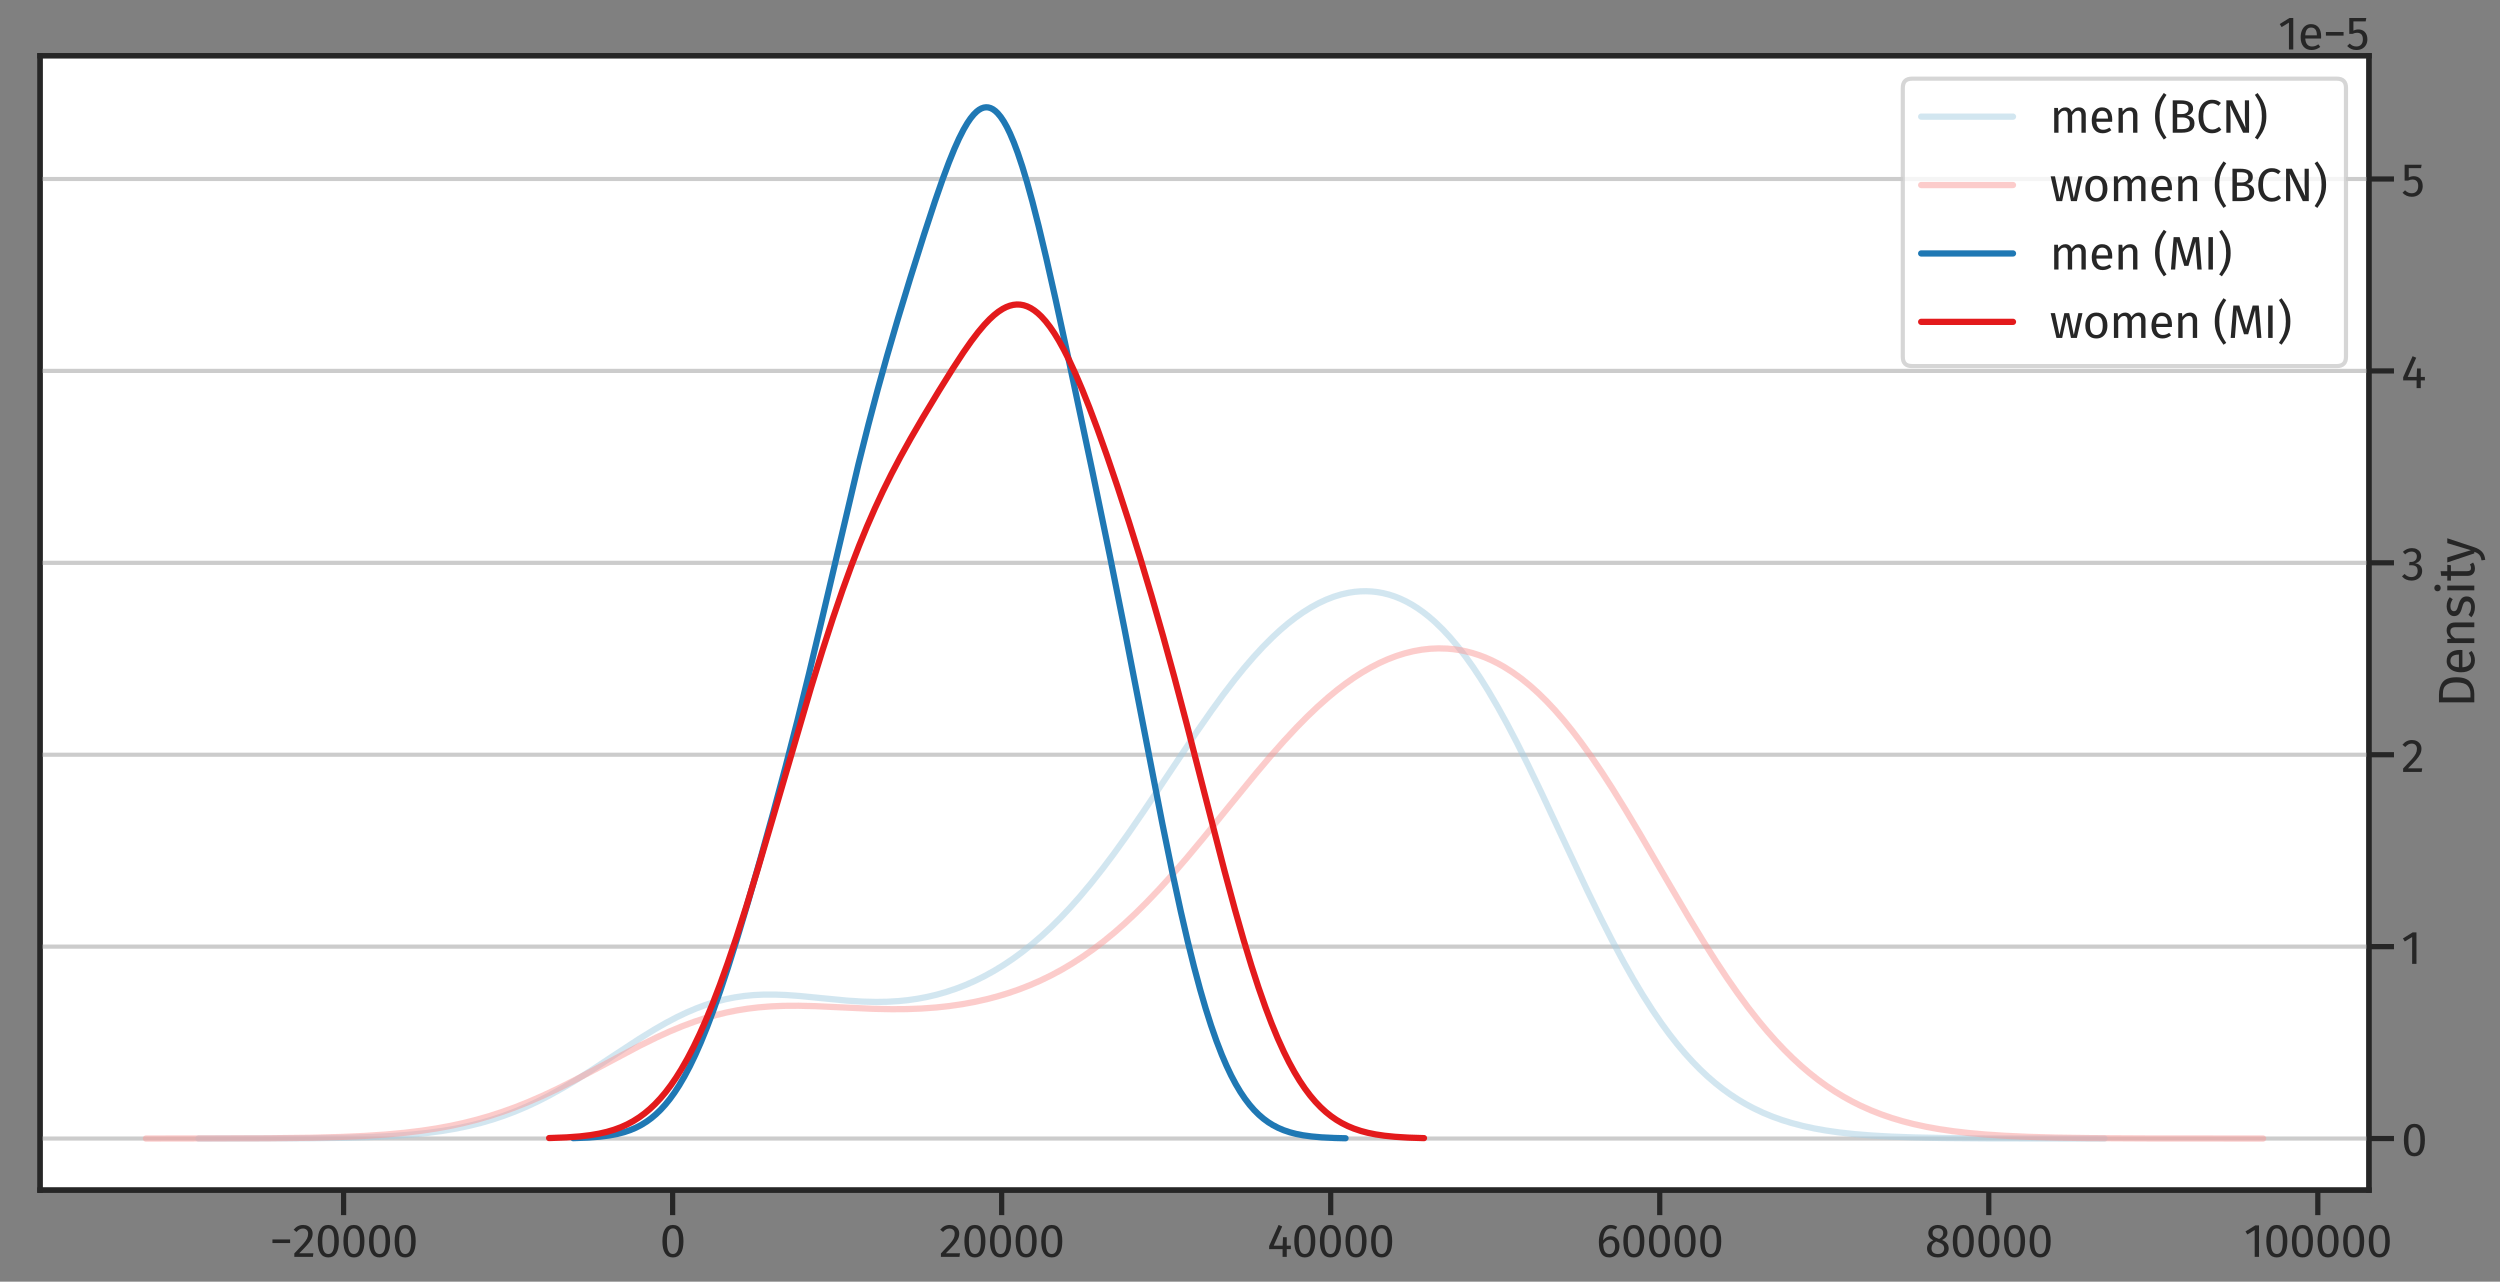 <?xml version="1.0" encoding="utf-8" standalone="no"?>
<!DOCTYPE svg PUBLIC "-//W3C//DTD SVG 1.1//EN"
  "http://www.w3.org/Graphics/SVG/1.1/DTD/svg11.dtd">
<svg xmlns:xlink="http://www.w3.org/1999/xlink" width="1198.007pt" height="614.185pt" viewBox="0 0 1198.007 614.185" xmlns="http://www.w3.org/2000/svg" version="1.1">
 <rect x="0" y="0" width="1198.007" height="614.185" fill="#808080" stroke="none"/>
 <defs>
  <style type="text/css">*{stroke-linejoin: round; stroke-linecap: butt}</style>
 </defs>
 <g id="figure_1">
  <g id="patch_1">
   <path d="M 0 614.185 
L 1198.007 614.185 
L 1198.007 0 
L 0 0 
L 0 614.185 
z
" style="fill: none"/>
  </g>
  <g id="axes_1">
   <g id="patch_2">
    <path d="M 19.2 570.3 
L 1135.2 570.3 
L 1135.2 26.7 
L 19.2 26.7 
z
" style="fill: #ffffff"/>
   </g>
   <g id="matplotlib.axis_1">
    <g id="xtick_1">
     <g id="line2d_1">
      <defs>
       <path id="ma658303a2f" d="M 0 0 
L 0 12 
" style="stroke: #262626; stroke-width: 2.5"/>
      </defs>
      <g>
       <use xlink:href="#ma658303a2f" x="164.651" y="570.3" style="fill: #262626; stroke: #262626; stroke-width: 2.5"/>
      </g>
     </g>
     <g id="text_1">
      <!-- −20000 -->
      <g style="fill: #262626" transform="translate(129.155 602.3) scale(0.22 -0.22)">
       <defs>
        <path id="FiraSans-Regular-2212" d="M 397 1882 
L 397 2374 
L 2803 2374 
L 2803 1882 
L 397 1882 
z
" transform="scale(0.016)"/>
        <path id="FiraSans-Regular-32" d="M 1459 4346 
Q 1843 4346 2134 4192 
Q 2426 4038 2586 3772 
Q 2746 3507 2746 3174 
Q 2746 2784 2570 2425 
Q 2394 2067 2029 1651 
Q 1664 1235 922 493 
L 2848 493 
L 2778 0 
L 250 0 
L 250 467 
Q 1107 1357 1465 1769 
Q 1824 2182 1977 2489 
Q 2131 2797 2131 3149 
Q 2131 3482 1939 3670 
Q 1747 3859 1427 3859 
Q 1165 3859 966 3750 
Q 768 3642 544 3392 
L 160 3699 
Q 422 4026 742 4186 
Q 1062 4346 1459 4346 
z
" transform="scale(0.016)"/>
        <path id="FiraSans-Regular-30" d="M 1786 4346 
Q 2496 4346 2857 3779 
Q 3219 3213 3219 2138 
Q 3219 1062 2857 492 
Q 2496 -77 1786 -77 
Q 1075 -77 713 492 
Q 352 1062 352 2138 
Q 352 3213 713 3779 
Q 1075 4346 1786 4346 
z
M 1786 3878 
Q 1370 3878 1168 3468 
Q 966 3059 966 2138 
Q 966 1216 1168 803 
Q 1370 390 1786 390 
Q 2195 390 2400 803 
Q 2605 1216 2605 2138 
Q 2605 3053 2400 3465 
Q 2195 3878 1786 3878 
z
" transform="scale(0.016)"/>
       </defs>
       <use xlink:href="#FiraSans-Regular-2212"/>
       <use xlink:href="#FiraSans-Regular-32" x="50"/>
       <use xlink:href="#FiraSans-Regular-30" x="99.5"/>
       <use xlink:href="#FiraSans-Regular-30" x="155.3"/>
       <use xlink:href="#FiraSans-Regular-30" x="211.1"/>
       <use xlink:href="#FiraSans-Regular-30" x="266.9"/>
      </g>
     </g>
    </g>
    <g id="xtick_2">
     <g id="line2d_2">
      <g>
       <use xlink:href="#ma658303a2f" x="322.326" y="570.3" style="fill: #262626; stroke: #262626; stroke-width: 2.5"/>
      </g>
     </g>
     <g id="text_2">
      <!-- 0 -->
      <g style="fill: #262626" transform="translate(316.188 602.3) scale(0.22 -0.22)">
       <use xlink:href="#FiraSans-Regular-30"/>
      </g>
     </g>
    </g>
    <g id="xtick_3">
     <g id="line2d_3">
      <g>
       <use xlink:href="#ma658303a2f" x="480.001" y="570.3" style="fill: #262626; stroke: #262626; stroke-width: 2.5"/>
      </g>
     </g>
     <g id="text_3">
      <!-- 20000 -->
      <g style="fill: #262626" transform="translate(450.005 602.3) scale(0.22 -0.22)">
       <use xlink:href="#FiraSans-Regular-32"/>
       <use xlink:href="#FiraSans-Regular-30" x="49.5"/>
       <use xlink:href="#FiraSans-Regular-30" x="105.3"/>
       <use xlink:href="#FiraSans-Regular-30" x="161.1"/>
       <use xlink:href="#FiraSans-Regular-30" x="216.9"/>
      </g>
     </g>
    </g>
    <g id="xtick_4">
     <g id="line2d_4">
      <g>
       <use xlink:href="#ma658303a2f" x="637.676" y="570.3" style="fill: #262626; stroke: #262626; stroke-width: 2.5"/>
      </g>
     </g>
     <g id="text_4">
      <!-- 40000 -->
      <g style="fill: #262626" transform="translate(607.273 602.3) scale(0.22 -0.22)">
       <defs>
        <path id="FiraSans-Regular-34" d="M 3213 1523 
L 3213 1056 
L 2656 1056 
L 2656 0 
L 2086 0 
L 2086 1056 
L 256 1056 
L 256 1478 
L 1542 4346 
L 2035 4141 
L 877 1523 
L 2093 1523 
L 2144 2675 
L 2656 2675 
L 2656 1523 
L 3213 1523 
z
" transform="scale(0.016)"/>
       </defs>
       <use xlink:href="#FiraSans-Regular-34"/>
       <use xlink:href="#FiraSans-Regular-30" x="53.2"/>
       <use xlink:href="#FiraSans-Regular-30" x="109"/>
       <use xlink:href="#FiraSans-Regular-30" x="164.8"/>
       <use xlink:href="#FiraSans-Regular-30" x="220.6"/>
      </g>
     </g>
    </g>
    <g id="xtick_5">
     <g id="line2d_5">
      <g>
       <use xlink:href="#ma658303a2f" x="795.352" y="570.3" style="fill: #262626; stroke: #262626; stroke-width: 2.5"/>
      </g>
     </g>
     <g id="text_5">
      <!-- 60000 -->
      <g style="fill: #262626" transform="translate(764.938 602.3) scale(0.22 -0.22)">
       <defs>
        <path id="FiraSans-Regular-36" d="M 1971 2816 
Q 2298 2816 2566 2662 
Q 2835 2509 2995 2201 
Q 3155 1894 3155 1453 
Q 3155 998 2972 649 
Q 2790 301 2480 112 
Q 2170 -77 1792 -77 
Q 1043 -77 697 476 
Q 352 1030 352 2010 
Q 352 2707 547 3235 
Q 742 3763 1107 4054 
Q 1472 4346 1971 4346 
Q 2458 4346 2854 4083 
L 2624 3693 
Q 2323 3878 1965 3878 
Q 1504 3878 1235 3436 
Q 966 2995 941 2253 
Q 1338 2816 1971 2816 
z
M 1792 390 
Q 2163 390 2361 672 
Q 2560 954 2560 1434 
Q 2560 2349 1869 2349 
Q 1587 2349 1350 2192 
Q 1114 2035 947 1760 
Q 966 1056 1168 723 
Q 1370 390 1792 390 
z
" transform="scale(0.016)"/>
       </defs>
       <use xlink:href="#FiraSans-Regular-36"/>
       <use xlink:href="#FiraSans-Regular-30" x="53.3"/>
       <use xlink:href="#FiraSans-Regular-30" x="109.1"/>
       <use xlink:href="#FiraSans-Regular-30" x="164.9"/>
       <use xlink:href="#FiraSans-Regular-30" x="220.7"/>
      </g>
     </g>
    </g>
    <g id="xtick_6">
     <g id="line2d_6">
      <g>
       <use xlink:href="#ma658303a2f" x="953.027" y="570.3" style="fill: #262626; stroke: #262626; stroke-width: 2.5"/>
      </g>
     </g>
     <g id="text_6">
      <!-- 80000 -->
      <g style="fill: #262626" transform="translate(922.416 602.3) scale(0.22 -0.22)">
       <defs>
        <path id="FiraSans-Regular-38" d="M 2336 2298 
Q 3238 1933 3238 1146 
Q 3238 794 3049 515 
Q 2861 237 2521 80 
Q 2182 -77 1754 -77 
Q 1318 -77 985 76 
Q 653 230 470 505 
Q 288 781 288 1133 
Q 288 1530 502 1798 
Q 717 2067 1133 2246 
Q 794 2419 630 2665 
Q 467 2912 467 3245 
Q 467 3590 649 3840 
Q 832 4090 1129 4218 
Q 1427 4346 1766 4346 
Q 2099 4346 2396 4224 
Q 2694 4102 2880 3856 
Q 3066 3610 3066 3264 
Q 3066 2944 2886 2713 
Q 2707 2483 2336 2298 
z
M 1766 3904 
Q 1434 3904 1238 3731 
Q 1043 3558 1043 3238 
Q 1043 2931 1232 2771 
Q 1421 2611 1837 2477 
L 1946 2438 
Q 2234 2605 2362 2790 
Q 2490 2976 2490 3245 
Q 2490 3546 2301 3725 
Q 2112 3904 1766 3904 
z
M 1760 390 
Q 2157 390 2390 595 
Q 2624 800 2624 1139 
Q 2624 1370 2534 1526 
Q 2445 1683 2246 1801 
Q 2048 1920 1690 2042 
L 1530 2099 
Q 1210 1946 1056 1712 
Q 902 1478 902 1133 
Q 902 781 1132 585 
Q 1363 390 1760 390 
z
" transform="scale(0.016)"/>
       </defs>
       <use xlink:href="#FiraSans-Regular-38"/>
       <use xlink:href="#FiraSans-Regular-30" x="55.1"/>
       <use xlink:href="#FiraSans-Regular-30" x="110.9"/>
       <use xlink:href="#FiraSans-Regular-30" x="166.7"/>
       <use xlink:href="#FiraSans-Regular-30" x="222.5"/>
      </g>
     </g>
    </g>
    <g id="xtick_7">
     <g id="line2d_7">
      <g>
       <use xlink:href="#ma658303a2f" x="1110.702" y="570.3" style="fill: #262626; stroke: #262626; stroke-width: 2.5"/>
      </g>
     </g>
     <g id="text_7">
      <!-- 100000 -->
      <g style="fill: #262626" transform="translate(1075.251 602.3) scale(0.22 -0.22)">
       <defs>
        <path id="FiraSans-Regular-31" d="M 2067 4282 
L 2067 0 
L 1478 0 
L 1478 3654 
L 480 3046 
L 224 3462 
L 1549 4282 
L 2067 4282 
z
" transform="scale(0.016)"/>
       </defs>
       <use xlink:href="#FiraSans-Regular-31"/>
       <use xlink:href="#FiraSans-Regular-30" x="43.3"/>
       <use xlink:href="#FiraSans-Regular-30" x="99.1"/>
       <use xlink:href="#FiraSans-Regular-30" x="154.9"/>
       <use xlink:href="#FiraSans-Regular-30" x="210.7"/>
       <use xlink:href="#FiraSans-Regular-30" x="266.5"/>
      </g>
     </g>
    </g>
   </g>
   <g id="patch_3">
    <path d="M 19.2 570.3 
L 19.2 26.7 
" style="fill: none; stroke: #262626; stroke-width: 2.5; stroke-linejoin: miter; stroke-linecap: square"/>
   </g>
   <g id="patch_4">
    <path d="M 1135.2 570.3 
L 1135.2 26.7 
" style="fill: none; stroke: #262626; stroke-width: 2.5; stroke-linejoin: miter; stroke-linecap: square"/>
   </g>
   <g id="patch_5">
    <path d="M 19.2 570.3 
L 1135.2 570.3 
" style="fill: none; stroke: #262626; stroke-width: 2.5; stroke-linejoin: miter; stroke-linecap: square"/>
   </g>
   <g id="patch_6">
    <path d="M 19.2 26.7 
L 1135.2 26.7 
" style="fill: none; stroke: #262626; stroke-width: 2.5; stroke-linejoin: miter; stroke-linecap: square"/>
   </g>
  </g>
  <g id="axes_2">
   <g id="matplotlib.axis_2">
    <g id="ytick_1">
     <g id="line2d_8">
      <path d="M 19.2 545.592 
L 1135.2 545.592 
" clip-path="url(#pe7d834c2ff)" style="fill: none; stroke: #cccccc; stroke-width: 2; stroke-linecap: round"/>
     </g>
     <g id="line2d_9">
      <defs>
       <path id="m74afcc77cf" d="M 0 0 
L 12 0 
" style="stroke: #262626; stroke-width: 2.5"/>
      </defs>
      <g>
       <use xlink:href="#m74afcc77cf" x="1135.2" y="545.592" style="fill: #262626; stroke: #262626; stroke-width: 2.5"/>
      </g>
     </g>
     <g id="text_8">
      <!-- 0 -->
      <g style="fill: #262626" transform="translate(1150.7 553.842) scale(0.22 -0.22)">
       <use xlink:href="#FiraSans-Regular-30"/>
      </g>
     </g>
    </g>
    <g id="ytick_2">
     <g id="line2d_10">
      <path d="M 19.2 453.63 
L 1135.2 453.63 
" clip-path="url(#pe7d834c2ff)" style="fill: none; stroke: #cccccc; stroke-width: 2; stroke-linecap: round"/>
     </g>
     <g id="line2d_11">
      <g>
       <use xlink:href="#m74afcc77cf" x="1135.2" y="453.63" style="fill: #262626; stroke: #262626; stroke-width: 2.5"/>
      </g>
     </g>
     <g id="text_9">
      <!-- 1 -->
      <g style="fill: #262626" transform="translate(1150.7 461.88) scale(0.22 -0.22)">
       <use xlink:href="#FiraSans-Regular-31"/>
      </g>
     </g>
    </g>
    <g id="ytick_3">
     <g id="line2d_12">
      <path d="M 19.2 361.667 
L 1135.2 361.667 
" clip-path="url(#pe7d834c2ff)" style="fill: none; stroke: #cccccc; stroke-width: 2; stroke-linecap: round"/>
     </g>
     <g id="line2d_13">
      <g>
       <use xlink:href="#m74afcc77cf" x="1135.2" y="361.667" style="fill: #262626; stroke: #262626; stroke-width: 2.5"/>
      </g>
     </g>
     <g id="text_10">
      <!-- 2 -->
      <g style="fill: #262626" transform="translate(1150.7 369.917) scale(0.22 -0.22)">
       <use xlink:href="#FiraSans-Regular-32"/>
      </g>
     </g>
    </g>
    <g id="ytick_4">
     <g id="line2d_14">
      <path d="M 19.2 269.704 
L 1135.2 269.704 
" clip-path="url(#pe7d834c2ff)" style="fill: none; stroke: #cccccc; stroke-width: 2; stroke-linecap: round"/>
     </g>
     <g id="line2d_15">
      <g>
       <use xlink:href="#m74afcc77cf" x="1135.2" y="269.704" style="fill: #262626; stroke: #262626; stroke-width: 2.5"/>
      </g>
     </g>
     <g id="text_11">
      <!-- 3 -->
      <g style="fill: #262626" transform="translate(1150.7 277.954) scale(0.22 -0.22)">
       <defs>
        <path id="FiraSans-Regular-33" d="M 1440 4346 
Q 1837 4346 2121 4198 
Q 2406 4051 2556 3801 
Q 2707 3552 2707 3258 
Q 2707 2867 2480 2614 
Q 2253 2362 1875 2272 
Q 2304 2234 2573 1965 
Q 2842 1696 2842 1235 
Q 2842 864 2662 563 
Q 2483 262 2150 92 
Q 1818 -77 1382 -77 
Q 992 -77 665 67 
Q 339 211 96 499 
L 448 826 
Q 659 608 880 505 
Q 1101 403 1363 403 
Q 1766 403 1996 630 
Q 2227 858 2227 1242 
Q 2227 1664 2009 1837 
Q 1792 2010 1376 2010 
L 1056 2010 
L 1126 2464 
L 1344 2464 
Q 1677 2464 1897 2662 
Q 2118 2861 2118 3219 
Q 2118 3520 1926 3696 
Q 1734 3872 1408 3872 
Q 1158 3872 950 3782 
Q 742 3693 525 3488 
L 218 3840 
Q 762 4346 1440 4346 
z
" transform="scale(0.016)"/>
       </defs>
       <use xlink:href="#FiraSans-Regular-33"/>
      </g>
     </g>
    </g>
    <g id="ytick_5">
     <g id="line2d_16">
      <path d="M 19.2 177.741 
L 1135.2 177.741 
" clip-path="url(#pe7d834c2ff)" style="fill: none; stroke: #cccccc; stroke-width: 2; stroke-linecap: round"/>
     </g>
     <g id="line2d_17">
      <g>
       <use xlink:href="#m74afcc77cf" x="1135.2" y="177.741" style="fill: #262626; stroke: #262626; stroke-width: 2.5"/>
      </g>
     </g>
     <g id="text_12">
      <!-- 4 -->
      <g style="fill: #262626" transform="translate(1150.7 185.991) scale(0.22 -0.22)">
       <use xlink:href="#FiraSans-Regular-34"/>
      </g>
     </g>
    </g>
    <g id="ytick_6">
     <g id="line2d_18">
      <path d="M 19.2 85.778 
L 1135.2 85.778 
" clip-path="url(#pe7d834c2ff)" style="fill: none; stroke: #cccccc; stroke-width: 2; stroke-linecap: round"/>
     </g>
     <g id="line2d_19">
      <g>
       <use xlink:href="#m74afcc77cf" x="1135.2" y="85.778" style="fill: #262626; stroke: #262626; stroke-width: 2.5"/>
      </g>
     </g>
     <g id="text_13">
      <!-- 5 -->
      <g style="fill: #262626" transform="translate(1150.7 94.028) scale(0.22 -0.22)">
       <defs>
        <path id="FiraSans-Regular-35" d="M 2688 3821 
L 1018 3821 
L 1018 2560 
Q 1344 2726 1702 2726 
Q 2253 2726 2585 2364 
Q 2918 2003 2918 1370 
Q 2918 947 2732 617 
Q 2547 288 2211 105 
Q 1875 -77 1434 -77 
Q 1043 -77 736 60 
Q 429 198 166 467 
L 512 806 
Q 717 602 934 502 
Q 1152 403 1427 403 
Q 1837 403 2070 659 
Q 2304 915 2304 1382 
Q 2304 1850 2093 2061 
Q 1882 2272 1523 2272 
Q 1357 2272 1216 2237 
Q 1075 2202 915 2125 
L 454 2125 
L 454 4282 
L 2771 4282 
L 2688 3821 
z
" transform="scale(0.016)"/>
       </defs>
       <use xlink:href="#FiraSans-Regular-35"/>
      </g>
     </g>
    </g>
    <g id="text_14">
     <!-- Density -->
     <g style="fill: #262626" transform="translate(1185.695 339.024) rotate(-90) scale(0.24 -0.24)">
      <defs>
       <path id="FiraSans-Regular-44" d="M 1562 4410 
Q 2560 4410 3165 3946 
Q 3770 3482 3770 2227 
Q 3770 1005 3165 502 
Q 2560 0 1696 0 
L 640 0 
L 640 4410 
L 1562 4410 
z
M 1248 3923 
L 1248 480 
L 1741 480 
Q 2355 480 2739 857 
Q 3123 1235 3123 2227 
Q 3123 2925 2924 3299 
Q 2726 3674 2419 3798 
Q 2112 3923 1696 3923 
L 1248 3923 
z
" transform="scale(0.016)"/>
       <path id="FiraSans-Regular-65" d="M 3155 1786 
Q 3155 1638 3142 1485 
L 992 1485 
Q 1030 928 1273 665 
Q 1517 403 1901 403 
Q 2144 403 2349 473 
Q 2554 544 2778 698 
L 3034 346 
Q 2496 -77 1856 -77 
Q 1152 -77 758 384 
Q 365 845 365 1651 
Q 365 2176 534 2582 
Q 704 2989 1021 3219 
Q 1338 3450 1766 3450 
Q 2438 3450 2796 3008 
Q 3155 2566 3155 1786 
z
M 2573 1958 
Q 2573 2458 2374 2720 
Q 2176 2982 1779 2982 
Q 1056 2982 992 1920 
L 2573 1920 
L 2573 1958 
z
" transform="scale(0.016)"/>
       <path id="FiraSans-Regular-6e" d="M 2195 3450 
Q 2656 3450 2915 3174 
Q 3174 2899 3174 2419 
L 3174 0 
L 2586 0 
L 2586 2336 
Q 2586 2694 2451 2841 
Q 2317 2989 2054 2989 
Q 1786 2989 1581 2835 
Q 1376 2682 1197 2394 
L 1197 0 
L 608 0 
L 608 3373 
L 1114 3373 
L 1165 2874 
Q 1344 3142 1609 3296 
Q 1875 3450 2195 3450 
z
" transform="scale(0.016)"/>
       <path id="FiraSans-Regular-73" d="M 1523 3450 
Q 1869 3450 2144 3354 
Q 2419 3258 2669 3066 
L 2419 2694 
Q 2189 2842 1981 2912 
Q 1773 2982 1542 2982 
Q 1254 2982 1088 2864 
Q 922 2746 922 2541 
Q 922 2336 1078 2221 
Q 1235 2106 1645 1997 
Q 2208 1856 2486 1613 
Q 2765 1370 2765 947 
Q 2765 448 2377 185 
Q 1990 -77 1434 -77 
Q 666 -77 160 365 
L 474 723 
Q 902 397 1421 397 
Q 1754 397 1949 534 
Q 2144 672 2144 909 
Q 2144 1082 2073 1187 
Q 2003 1293 1830 1373 
Q 1658 1453 1325 1542 
Q 787 1683 547 1920 
Q 307 2157 307 2522 
Q 307 2784 464 2998 
Q 621 3213 899 3331 
Q 1178 3450 1523 3450 
z
" transform="scale(0.016)"/>
       <path id="FiraSans-Regular-69" d="M 1197 3373 
L 1197 0 
L 608 0 
L 608 3373 
L 1197 3373 
z
M 896 4992 
Q 1082 4992 1197 4877 
Q 1312 4762 1312 4589 
Q 1312 4416 1197 4304 
Q 1082 4192 896 4192 
Q 717 4192 601 4304 
Q 486 4416 486 4589 
Q 486 4762 601 4877 
Q 717 4992 896 4992 
z
" transform="scale(0.016)"/>
       <path id="FiraSans-Regular-74" d="M 2310 154 
Q 1978 -77 1555 -77 
Q 1126 -77 886 169 
Q 646 416 646 883 
L 646 2918 
L 58 2918 
L 58 3373 
L 646 3373 
L 646 4134 
L 1235 4205 
L 1235 3373 
L 2035 3373 
L 1971 2918 
L 1235 2918 
L 1235 909 
Q 1235 646 1328 528 
Q 1421 410 1638 410 
Q 1837 410 2086 544 
L 2310 154 
z
" transform="scale(0.016)"/>
       <path id="FiraSans-Regular-79" d="M 1958 -19 
Q 1760 -608 1405 -950 
Q 1050 -1293 390 -1363 
L 326 -902 
Q 659 -845 857 -736 
Q 1056 -627 1174 -457 
Q 1293 -288 1395 0 
L 1197 0 
L 64 3373 
L 691 3373 
L 1594 429 
L 2477 3373 
L 3085 3373 
L 1958 -19 
z
" transform="scale(0.016)"/>
      </defs>
      <use xlink:href="#FiraSans-Regular-44"/>
      <use xlink:href="#FiraSans-Regular-65" x="64.4"/>
      <use xlink:href="#FiraSans-Regular-6e" x="118.9"/>
      <use xlink:href="#FiraSans-Regular-73" x="177.5"/>
      <use xlink:href="#FiraSans-Regular-69" x="224.2"/>
      <use xlink:href="#FiraSans-Regular-74" x="252.4"/>
      <use xlink:href="#FiraSans-Regular-79" x="288.5"/>
     </g>
    </g>
    <g id="text_15">
     <!-- 1e−5 -->
     <g style="fill: #262626" transform="translate(1091.664 23.7) scale(0.22 -0.22)">
      <use xlink:href="#FiraSans-Regular-31"/>
      <use xlink:href="#FiraSans-Regular-65" x="43.3"/>
      <use xlink:href="#FiraSans-Regular-2212" x="97.8"/>
      <use xlink:href="#FiraSans-Regular-35" x="147.8"/>
     </g>
    </g>
   </g>
   <g id="line2d_20">
    <path d="M 95.128 545.589 
L 147.24 545.468 
L 165.525 545.223 
L 178.324 544.847 
L 188.381 544.347 
L 197.523 543.662 
L 204.837 542.904 
L 212.151 541.911 
L 218.551 540.814 
L 224.951 539.47 
L 230.436 538.098 
L 235.922 536.505 
L 241.407 534.677 
L 246.893 532.604 
L 252.378 530.28 
L 257.864 527.708 
L 263.349 524.894 
L 269.749 521.328 
L 276.149 517.496 
L 283.463 512.861 
L 295.348 505.013 
L 306.319 497.836 
L 313.633 493.324 
L 319.118 490.18 
L 324.604 487.297 
L 329.175 485.125 
L 333.746 483.186 
L 338.318 481.493 
L 342.889 480.055 
L 347.46 478.877 
L 352.031 477.956 
L 356.603 477.282 
L 361.174 476.843 
L 365.745 476.619 
L 371.231 476.6 
L 376.716 476.81 
L 383.116 477.272 
L 393.173 478.261 
L 405.972 479.501 
L 413.286 479.969 
L 419.686 480.133 
L 425.171 480.046 
L 430.657 479.72 
L 435.228 479.249 
L 439.799 478.583 
L 444.37 477.713 
L 448.942 476.63 
L 453.513 475.326 
L 458.084 473.794 
L 462.655 472.027 
L 467.227 470.015 
L 471.798 467.753 
L 476.369 465.23 
L 480.94 462.439 
L 485.512 459.371 
L 490.083 456.018 
L 494.654 452.373 
L 499.225 448.431 
L 503.797 444.186 
L 508.368 439.638 
L 512.939 434.788 
L 517.51 429.641 
L 522.996 423.085 
L 528.481 416.138 
L 533.967 408.833 
L 540.366 399.917 
L 547.68 389.313 
L 557.737 374.283 
L 573.279 351.032 
L 580.593 340.526 
L 586.079 332.985 
L 591.564 325.812 
L 596.136 320.161 
L 600.707 314.841 
L 605.278 309.878 
L 609.849 305.297 
L 613.506 301.918 
L 617.163 298.804 
L 620.82 295.959 
L 624.477 293.391 
L 628.134 291.103 
L 631.791 289.1 
L 635.448 287.386 
L 639.105 285.965 
L 642.762 284.842 
L 646.419 284.022 
L 649.162 283.608 
L 651.905 283.371 
L 654.647 283.313 
L 657.39 283.437 
L 660.133 283.748 
L 662.876 284.248 
L 665.618 284.942 
L 668.361 285.834 
L 671.104 286.929 
L 673.847 288.229 
L 676.589 289.74 
L 679.332 291.465 
L 682.075 293.408 
L 684.818 295.571 
L 687.56 297.958 
L 691.217 301.491 
L 694.874 305.426 
L 698.531 309.762 
L 702.188 314.497 
L 705.845 319.621 
L 709.502 325.123 
L 713.159 330.989 
L 717.731 338.801 
L 722.302 347.102 
L 726.873 355.836 
L 732.359 366.797 
L 738.758 380.089 
L 748.815 401.573 
L 760.7 426.859 
L 767.1 439.981 
L 772.585 450.771 
L 778.071 461.038 
L 782.642 469.138 
L 787.213 476.787 
L 791.785 483.96 
L 796.356 490.641 
L 800.013 495.627 
L 803.67 500.292 
L 807.327 504.641 
L 810.984 508.679 
L 814.641 512.413 
L 818.298 515.853 
L 821.955 519.011 
L 825.612 521.899 
L 829.269 524.531 
L 832.926 526.922 
L 836.583 529.086 
L 840.24 531.039 
L 844.811 533.205 
L 849.382 535.093 
L 853.954 536.73 
L 858.525 538.143 
L 864.01 539.579 
L 869.496 540.767 
L 874.981 541.745 
L 881.381 542.661 
L 888.695 543.468 
L 896.923 544.134 
L 906.066 544.65 
L 917.037 545.049 
L 931.665 545.344 
L 952.692 545.519 
L 993.833 545.588 
L 1008.461 545.591 
L 1008.461 545.591 
" clip-path="url(#pe7d834c2ff)" style="fill: none; stroke: #a6cee3; stroke-opacity: 0.5; stroke-width: 3; stroke-linecap: round"/>
   </g>
   <g id="line2d_21">
    <path d="M 69.927 545.589 
L 127.814 545.471 
L 149.141 545.215 
L 163.359 544.84 
L 174.53 544.348 
L 184.686 543.679 
L 193.826 542.838 
L 201.95 541.853 
L 209.059 540.772 
L 216.168 539.46 
L 222.261 538.13 
L 228.355 536.596 
L 234.448 534.848 
L 240.542 532.878 
L 246.635 530.684 
L 252.728 528.272 
L 259.837 525.194 
L 266.946 521.86 
L 275.071 517.79 
L 285.226 512.437 
L 306.553 501.114 
L 314.677 497.117 
L 320.771 494.342 
L 326.864 491.804 
L 332.958 489.535 
L 338.035 487.867 
L 343.113 486.413 
L 348.191 485.177 
L 353.269 484.157 
L 358.347 483.348 
L 363.424 482.739 
L 369.518 482.254 
L 375.611 482.004 
L 382.72 481.962 
L 390.845 482.16 
L 403.031 482.726 
L 418.265 483.423 
L 427.405 483.612 
L 434.514 483.559 
L 441.623 483.291 
L 448.732 482.775 
L 454.825 482.114 
L 460.918 481.236 
L 467.012 480.122 
L 473.105 478.756 
L 478.183 477.413 
L 483.261 475.871 
L 488.338 474.118 
L 493.416 472.142 
L 498.494 469.929 
L 503.572 467.467 
L 508.65 464.742 
L 513.727 461.745 
L 518.805 458.463 
L 523.883 454.891 
L 528.961 451.022 
L 534.039 446.854 
L 539.116 442.391 
L 544.194 437.637 
L 549.272 432.606 
L 555.365 426.223 
L 561.459 419.501 
L 568.568 411.292 
L 576.692 401.542 
L 589.895 385.266 
L 602.081 370.358 
L 609.19 361.973 
L 615.284 355.081 
L 621.377 348.535 
L 626.455 343.388 
L 631.533 338.553 
L 636.61 334.056 
L 640.673 330.716 
L 644.735 327.616 
L 648.797 324.762 
L 652.859 322.161 
L 656.922 319.817 
L 660.984 317.735 
L 665.046 315.916 
L 669.108 314.364 
L 673.171 313.081 
L 677.233 312.07 
L 681.295 311.335 
L 685.357 310.878 
L 689.419 310.704 
L 693.482 310.818 
L 696.528 311.097 
L 699.575 311.544 
L 702.622 312.163 
L 705.668 312.956 
L 708.715 313.928 
L 711.762 315.08 
L 714.809 316.418 
L 717.855 317.943 
L 720.902 319.659 
L 724.964 322.248 
L 729.026 325.187 
L 733.089 328.477 
L 737.151 332.122 
L 741.213 336.118 
L 745.275 340.462 
L 749.338 345.147 
L 753.4 350.16 
L 757.462 355.489 
L 762.54 362.564 
L 767.618 370.06 
L 772.695 377.926 
L 778.789 387.771 
L 785.898 399.675 
L 799.1 422.343 
L 809.256 439.619 
L 816.365 451.307 
L 822.458 460.918 
L 827.536 468.576 
L 832.614 475.87 
L 837.691 482.768 
L 842.769 489.247 
L 846.831 494.117 
L 850.894 498.704 
L 854.956 503.007 
L 859.018 507.026 
L 863.08 510.766 
L 867.143 514.232 
L 871.205 517.432 
L 875.267 520.376 
L 879.329 523.073 
L 883.392 525.537 
L 887.454 527.78 
L 891.516 529.814 
L 896.594 532.084 
L 901.672 534.075 
L 906.75 535.813 
L 911.827 537.323 
L 916.905 538.628 
L 922.999 539.956 
L 929.092 541.059 
L 936.201 542.102 
L 943.31 542.928 
L 951.434 543.656 
L 960.574 544.259 
L 971.745 544.765 
L 984.948 545.136 
L 1002.212 545.394 
L 1028.617 545.543 
L 1084.473 545.591 
L 1084.473 545.591 
" clip-path="url(#pe7d834c2ff)" style="fill: none; stroke: #fb9a99; stroke-opacity: 0.5; stroke-width: 3; stroke-linecap: round"/>
   </g>
   <g id="line2d_22">
    <path d="M 274.676 545.404 
L 282.086 545.114 
L 287.643 544.676 
L 292.088 544.097 
L 295.793 543.389 
L 299.127 542.517 
L 302.091 541.509 
L 304.684 540.41 
L 307.277 539.073 
L 309.871 537.464 
L 312.093 535.841 
L 314.316 533.97 
L 316.539 531.829 
L 318.762 529.396 
L 320.985 526.653 
L 323.207 523.583 
L 325.43 520.173 
L 328.024 515.751 
L 330.617 510.843 
L 333.21 505.449 
L 335.803 499.577 
L 338.767 492.302 
L 341.731 484.461 
L 345.065 475.025 
L 348.77 463.873 
L 353.215 449.724 
L 358.402 432.401 
L 364.329 411.802 
L 370.627 389.127 
L 376.555 366.982 
L 382.112 345.371 
L 387.668 322.855 
L 393.966 296.362 
L 411.378 222.416 
L 416.194 203.293 
L 420.64 186.506 
L 425.086 170.535 
L 430.272 152.779 
L 436.2 133.322 
L 442.868 112.186 
L 448.054 96.406 
L 451.759 85.748 
L 454.723 77.793 
L 457.316 71.399 
L 459.539 66.44 
L 461.762 62.052 
L 463.614 58.892 
L 465.096 56.723 
L 466.578 54.897 
L 468.06 53.435 
L 469.171 52.589 
L 470.282 51.966 
L 471.394 51.571 
L 472.505 51.41 
L 473.617 51.487 
L 474.728 51.806 
L 475.839 52.369 
L 476.951 53.177 
L 478.062 54.23 
L 479.544 56.015 
L 481.026 58.229 
L 482.508 60.865 
L 483.99 63.912 
L 485.842 68.275 
L 487.694 73.224 
L 489.917 79.881 
L 492.14 87.251 
L 494.733 96.641 
L 497.697 108.253 
L 501.401 123.8 
L 505.847 143.507 
L 512.515 174.229 
L 523.629 226.618 
L 531.78 266.001 
L 538.819 301.165 
L 546.969 343.127 
L 556.971 394.53 
L 561.787 418.091 
L 565.863 436.887 
L 569.197 451.274 
L 572.16 463.199 
L 575.124 474.241 
L 577.717 483.139 
L 580.311 491.307 
L 582.904 498.74 
L 585.497 505.445 
L 587.72 510.626 
L 589.943 515.304 
L 592.166 519.5 
L 594.388 523.239 
L 596.611 526.549 
L 598.834 529.461 
L 601.057 532.005 
L 603.28 534.214 
L 605.502 536.119 
L 607.725 537.751 
L 609.948 539.14 
L 612.541 540.491 
L 615.134 541.592 
L 618.098 542.593 
L 621.062 543.368 
L 624.396 544.023 
L 628.471 544.587 
L 633.287 545.015 
L 639.585 545.324 
L 644.772 545.455 
L 644.772 545.455 
" clip-path="url(#pe7d834c2ff)" style="fill: none; stroke: #1f78b4; stroke-width: 3; stroke-linecap: round"/>
   </g>
   <g id="line2d_23">
    <path d="M 263.15 545.36 
L 271.543 545.036 
L 277.838 544.567 
L 282.874 543.966 
L 287.07 543.248 
L 290.847 542.38 
L 294.204 541.39 
L 297.561 540.152 
L 300.499 538.83 
L 303.436 537.253 
L 306.374 535.389 
L 308.892 533.537 
L 311.41 531.429 
L 313.928 529.044 
L 316.445 526.364 
L 318.963 523.371 
L 321.481 520.048 
L 323.999 516.384 
L 326.517 512.366 
L 329.455 507.222 
L 332.392 501.581 
L 335.33 495.443 
L 338.267 488.815 
L 341.624 480.657 
L 344.981 471.908 
L 348.758 461.409 
L 352.955 449.012 
L 357.571 434.615 
L 363.026 416.789 
L 370.16 392.602 
L 388.625 329.54 
L 394.08 311.864 
L 399.116 296.302 
L 403.732 282.805 
L 407.928 271.245 
L 411.705 261.45 
L 415.482 252.239 
L 419.259 243.596 
L 423.036 235.483 
L 427.232 227.023 
L 431.429 219.055 
L 436.464 209.992 
L 442.339 199.889 
L 449.893 187.351 
L 456.607 176.584 
L 461.643 168.902 
L 465.42 163.51 
L 468.777 159.098 
L 471.715 155.614 
L 474.233 152.965 
L 476.331 151.029 
L 478.429 149.368 
L 480.527 148.007 
L 482.206 147.148 
L 483.884 146.507 
L 485.563 146.092 
L 487.242 145.911 
L 488.92 145.973 
L 490.599 146.283 
L 492.277 146.844 
L 493.956 147.66 
L 495.635 148.732 
L 497.313 150.06 
L 498.992 151.641 
L 501.09 153.969 
L 503.188 156.679 
L 505.286 159.757 
L 507.385 163.188 
L 509.903 167.745 
L 512.42 172.75 
L 515.358 179.105 
L 518.715 186.972 
L 522.072 195.399 
L 525.849 205.443 
L 530.465 218.391 
L 535.501 233.209 
L 540.956 249.971 
L 546.412 267.448 
L 551.867 285.68 
L 557.323 304.725 
L 562.778 324.599 
L 568.653 346.834 
L 577.046 379.566 
L 586.698 417.025 
L 591.734 435.679 
L 595.93 450.404 
L 599.707 462.853 
L 603.064 473.184 
L 606.421 482.76 
L 609.359 490.487 
L 612.296 497.589 
L 615.234 504.061 
L 617.752 509.112 
L 620.27 513.714 
L 622.787 517.88 
L 625.305 521.628 
L 627.823 524.979 
L 630.341 527.956 
L 632.859 530.584 
L 635.377 532.89 
L 637.895 534.9 
L 640.413 536.641 
L 642.93 538.141 
L 645.868 539.618 
L 648.806 540.838 
L 652.163 541.965 
L 655.52 542.853 
L 659.297 543.619 
L 663.493 544.242 
L 668.529 544.754 
L 674.824 545.145 
L 682.377 545.392 
L 682.377 545.392 
" clip-path="url(#pe7d834c2ff)" style="fill: none; stroke: #e31a1c; stroke-width: 3; stroke-linecap: round"/>
   </g>
   <g id="patch_7">
    <path d="M 19.2 570.3 
L 19.2 26.7 
" style="fill: none; stroke: #262626; stroke-width: 2.5; stroke-linejoin: miter; stroke-linecap: square"/>
   </g>
   <g id="patch_8">
    <path d="M 1135.2 570.3 
L 1135.2 26.7 
" style="fill: none; stroke: #262626; stroke-width: 2.5; stroke-linejoin: miter; stroke-linecap: square"/>
   </g>
   <g id="patch_9">
    <path d="M 19.2 570.3 
L 1135.2 570.3 
" style="fill: none; stroke: #262626; stroke-width: 2.5; stroke-linejoin: miter; stroke-linecap: square"/>
   </g>
   <g id="patch_10">
    <path d="M 19.2 26.7 
L 1135.2 26.7 
" style="fill: none; stroke: #262626; stroke-width: 2.5; stroke-linejoin: miter; stroke-linecap: square"/>
   </g>
   <g id="legend_1">
    <g id="patch_11">
     <path d="M 916.231 175.42 
L 1119.8 175.42 
Q 1124.2 175.42 1124.2 171.02 
L 1124.2 42.1 
Q 1124.2 37.7 1119.8 37.7 
L 916.231 37.7 
Q 911.831 37.7 911.831 42.1 
L 911.831 171.02 
Q 911.831 175.42 916.231 175.42 
z
" style="fill: #ffffff; opacity: 0.8; stroke: #cccccc; stroke-width: 2; stroke-linejoin: miter"/>
    </g>
    <g id="line2d_24">
     <path d="M 920.631 55.895 
L 942.631 55.895 
L 964.631 55.895 
" style="fill: none; stroke: #a6cee3; stroke-opacity: 0.5; stroke-width: 3; stroke-linecap: round"/>
    </g>
    <g id="text_16">
     <!-- men (BCN) -->
     <g style="fill: #262626" transform="translate(982.231 63.595) scale(0.22 -0.22)">
      <defs>
       <path id="FiraSans-Regular-6d" d="M 3994 3450 
Q 4410 3450 4659 3171 
Q 4909 2893 4909 2419 
L 4909 0 
L 4320 0 
L 4320 2336 
Q 4320 2989 3846 2989 
Q 3597 2989 3424 2845 
Q 3251 2701 3053 2394 
L 3053 0 
L 2464 0 
L 2464 2336 
Q 2464 2989 1990 2989 
Q 1734 2989 1561 2841 
Q 1389 2694 1197 2394 
L 1197 0 
L 608 0 
L 608 3373 
L 1114 3373 
L 1165 2880 
Q 1542 3450 2138 3450 
Q 2451 3450 2672 3290 
Q 2893 3130 2989 2842 
Q 3187 3136 3427 3293 
Q 3667 3450 3994 3450 
z
" transform="scale(0.016)"/>
       <path id="FiraSans-Regular-20" transform="scale(0.016)"/>
       <path id="FiraSans-Regular-28" d="M 1818 5152 
Q 1485 4659 1289 4272 
Q 1094 3885 982 3392 
Q 870 2899 870 2240 
Q 870 1587 982 1094 
Q 1094 602 1289 208 
Q 1485 -186 1818 -672 
L 1446 -928 
Q 1024 -326 797 61 
Q 570 448 413 989 
Q 256 1530 256 2240 
Q 256 2950 413 3491 
Q 570 4032 797 4419 
Q 1024 4806 1446 5408 
L 1818 5152 
z
" transform="scale(0.016)"/>
       <path id="FiraSans-Regular-42" d="M 2586 2330 
Q 3040 2253 3321 2009 
Q 3603 1766 3603 1254 
Q 3603 0 1856 0 
L 640 0 
L 640 4410 
L 1683 4410 
Q 2522 4410 2966 4134 
Q 3411 3859 3411 3296 
Q 3411 2912 3171 2656 
Q 2931 2400 2586 2330 
z
M 1248 3930 
L 1248 2541 
L 1914 2541 
Q 2298 2541 2544 2726 
Q 2790 2912 2790 3251 
Q 2790 3635 2531 3782 
Q 2272 3930 1747 3930 
L 1248 3930 
z
M 1856 486 
Q 2394 486 2678 646 
Q 2963 806 2963 1254 
Q 2963 1690 2688 1882 
Q 2413 2074 1971 2074 
L 1248 2074 
L 1248 486 
L 1856 486 
z
" transform="scale(0.016)"/>
       <path id="FiraSans-Regular-43" d="M 2182 4486 
Q 2579 4486 2851 4384 
Q 3123 4282 3405 4051 
L 3072 3661 
Q 2669 3987 2221 3987 
Q 1670 3987 1334 3564 
Q 998 3142 998 2208 
Q 998 1299 1331 867 
Q 1664 435 2214 435 
Q 2496 435 2707 531 
Q 2918 627 3155 800 
L 3456 416 
Q 3251 205 2931 64 
Q 2611 -77 2195 -77 
Q 1658 -77 1238 188 
Q 819 454 585 969 
Q 352 1485 352 2208 
Q 352 2931 595 3446 
Q 838 3962 1254 4224 
Q 1670 4486 2182 4486 
z
" transform="scale(0.016)"/>
       <path id="FiraSans-Regular-4e" d="M 3731 0 
L 2918 0 
L 1126 3744 
Q 1165 3302 1187 2928 
Q 1210 2554 1210 2022 
L 1210 0 
L 640 0 
L 640 4410 
L 1434 4410 
L 3245 659 
Q 3226 826 3194 1242 
Q 3162 1658 3162 2003 
L 3162 4410 
L 3731 4410 
L 3731 0 
z
" transform="scale(0.016)"/>
       <path id="FiraSans-Regular-29" d="M 627 5408 
Q 1050 4806 1277 4419 
Q 1504 4032 1661 3491 
Q 1818 2950 1818 2240 
Q 1818 1530 1661 989 
Q 1504 448 1277 61 
Q 1050 -326 627 -928 
L 256 -672 
Q 589 -186 784 208 
Q 979 602 1091 1094 
Q 1203 1587 1203 2240 
Q 1203 2899 1091 3392 
Q 979 3885 784 4272 
Q 589 4659 256 5152 
L 627 5408 
z
" transform="scale(0.016)"/>
      </defs>
      <use xlink:href="#FiraSans-Regular-6d"/>
      <use xlink:href="#FiraSans-Regular-65" x="85.7"/>
      <use xlink:href="#FiraSans-Regular-6e" x="140.2"/>
      <use xlink:href="#FiraSans-Regular-20" x="198.8"/>
      <use xlink:href="#FiraSans-Regular-28" x="225.3"/>
      <use xlink:href="#FiraSans-Regular-42" x="257.7"/>
      <use xlink:href="#FiraSans-Regular-43" x="318.5"/>
      <use xlink:href="#FiraSans-Regular-4e" x="374.5"/>
      <use xlink:href="#FiraSans-Regular-29" x="442.8"/>
     </g>
    </g>
    <g id="line2d_25">
     <path d="M 920.631 88.675 
L 942.631 88.675 
L 964.631 88.675 
" style="fill: none; stroke: #fb9a99; stroke-opacity: 0.5; stroke-width: 3; stroke-linecap: round"/>
    </g>
    <g id="text_17">
     <!-- women (BCN) -->
     <g style="fill: #262626" transform="translate(982.231 96.375) scale(0.22 -0.22)">
      <defs>
       <path id="FiraSans-Regular-77" d="M 4461 3373 
L 3693 0 
L 2893 0 
L 2304 2842 
L 1696 0 
L 915 0 
L 128 3373 
L 717 3373 
L 1325 410 
L 1990 3373 
L 2650 3373 
L 3283 410 
L 3898 3373 
L 4461 3373 
z
" transform="scale(0.016)"/>
       <path id="FiraSans-Regular-6f" d="M 1875 3450 
Q 2586 3450 2979 2976 
Q 3373 2502 3373 1690 
Q 3373 1165 3193 765 
Q 3014 365 2675 144 
Q 2336 -77 1869 -77 
Q 1158 -77 761 396 
Q 365 870 365 1683 
Q 365 2208 544 2608 
Q 723 3008 1062 3229 
Q 1402 3450 1875 3450 
z
M 1875 2976 
Q 998 2976 998 1683 
Q 998 397 1869 397 
Q 2739 397 2739 1690 
Q 2739 2976 1875 2976 
z
" transform="scale(0.016)"/>
      </defs>
      <use xlink:href="#FiraSans-Regular-77"/>
      <use xlink:href="#FiraSans-Regular-6f" x="71.7"/>
      <use xlink:href="#FiraSans-Regular-6d" x="130.1"/>
      <use xlink:href="#FiraSans-Regular-65" x="215.8"/>
      <use xlink:href="#FiraSans-Regular-6e" x="270.3"/>
      <use xlink:href="#FiraSans-Regular-20" x="328.9"/>
      <use xlink:href="#FiraSans-Regular-28" x="355.4"/>
      <use xlink:href="#FiraSans-Regular-42" x="387.8"/>
      <use xlink:href="#FiraSans-Regular-43" x="448.6"/>
      <use xlink:href="#FiraSans-Regular-4e" x="504.6"/>
      <use xlink:href="#FiraSans-Regular-29" x="572.9"/>
     </g>
    </g>
    <g id="line2d_26">
     <path d="M 920.631 121.455 
L 942.631 121.455 
L 964.631 121.455 
" style="fill: none; stroke: #1f78b4; stroke-width: 3; stroke-linecap: round"/>
    </g>
    <g id="text_18">
     <!-- men (MI) -->
     <g style="fill: #262626" transform="translate(982.231 129.155) scale(0.22 -0.22)">
      <defs>
       <path id="FiraSans-Regular-4d" d="M 4582 0 
L 3994 0 
L 3840 1990 
Q 3744 3162 3731 3789 
L 2778 499 
L 2208 499 
L 1203 3795 
Q 1203 2995 1120 1946 
L 973 0 
L 397 0 
L 762 4410 
L 1581 4410 
L 2509 1203 
L 3392 4410 
L 4218 4410 
L 4582 0 
z
" transform="scale(0.016)"/>
       <path id="FiraSans-Regular-49" d="M 1248 4410 
L 1248 0 
L 640 0 
L 640 4410 
L 1248 4410 
z
" transform="scale(0.016)"/>
      </defs>
      <use xlink:href="#FiraSans-Regular-6d"/>
      <use xlink:href="#FiraSans-Regular-65" x="85.7"/>
      <use xlink:href="#FiraSans-Regular-6e" x="140.2"/>
      <use xlink:href="#FiraSans-Regular-20" x="198.8"/>
      <use xlink:href="#FiraSans-Regular-28" x="225.3"/>
      <use xlink:href="#FiraSans-Regular-4d" x="257.7"/>
      <use xlink:href="#FiraSans-Regular-49" x="335.5"/>
      <use xlink:href="#FiraSans-Regular-29" x="365"/>
     </g>
    </g>
    <g id="line2d_27">
     <path d="M 920.631 154.235 
L 942.631 154.235 
L 964.631 154.235 
" style="fill: none; stroke: #e31a1c; stroke-width: 3; stroke-linecap: round"/>
    </g>
    <g id="text_19">
     <!-- women (MI) -->
     <g style="fill: #262626" transform="translate(982.231 161.935) scale(0.22 -0.22)">
      <use xlink:href="#FiraSans-Regular-77"/>
      <use xlink:href="#FiraSans-Regular-6f" x="71.7"/>
      <use xlink:href="#FiraSans-Regular-6d" x="130.1"/>
      <use xlink:href="#FiraSans-Regular-65" x="215.8"/>
      <use xlink:href="#FiraSans-Regular-6e" x="270.3"/>
      <use xlink:href="#FiraSans-Regular-20" x="328.9"/>
      <use xlink:href="#FiraSans-Regular-28" x="355.4"/>
      <use xlink:href="#FiraSans-Regular-4d" x="387.8"/>
      <use xlink:href="#FiraSans-Regular-49" x="465.6"/>
      <use xlink:href="#FiraSans-Regular-29" x="495.1"/>
     </g>
    </g>
   </g>
  </g>
 </g>
 <defs>
  <clipPath id="pe7d834c2ff">
   <rect x="19.2" y="26.7" width="1116" height="543.6"/>
  </clipPath>
 </defs>
</svg>

